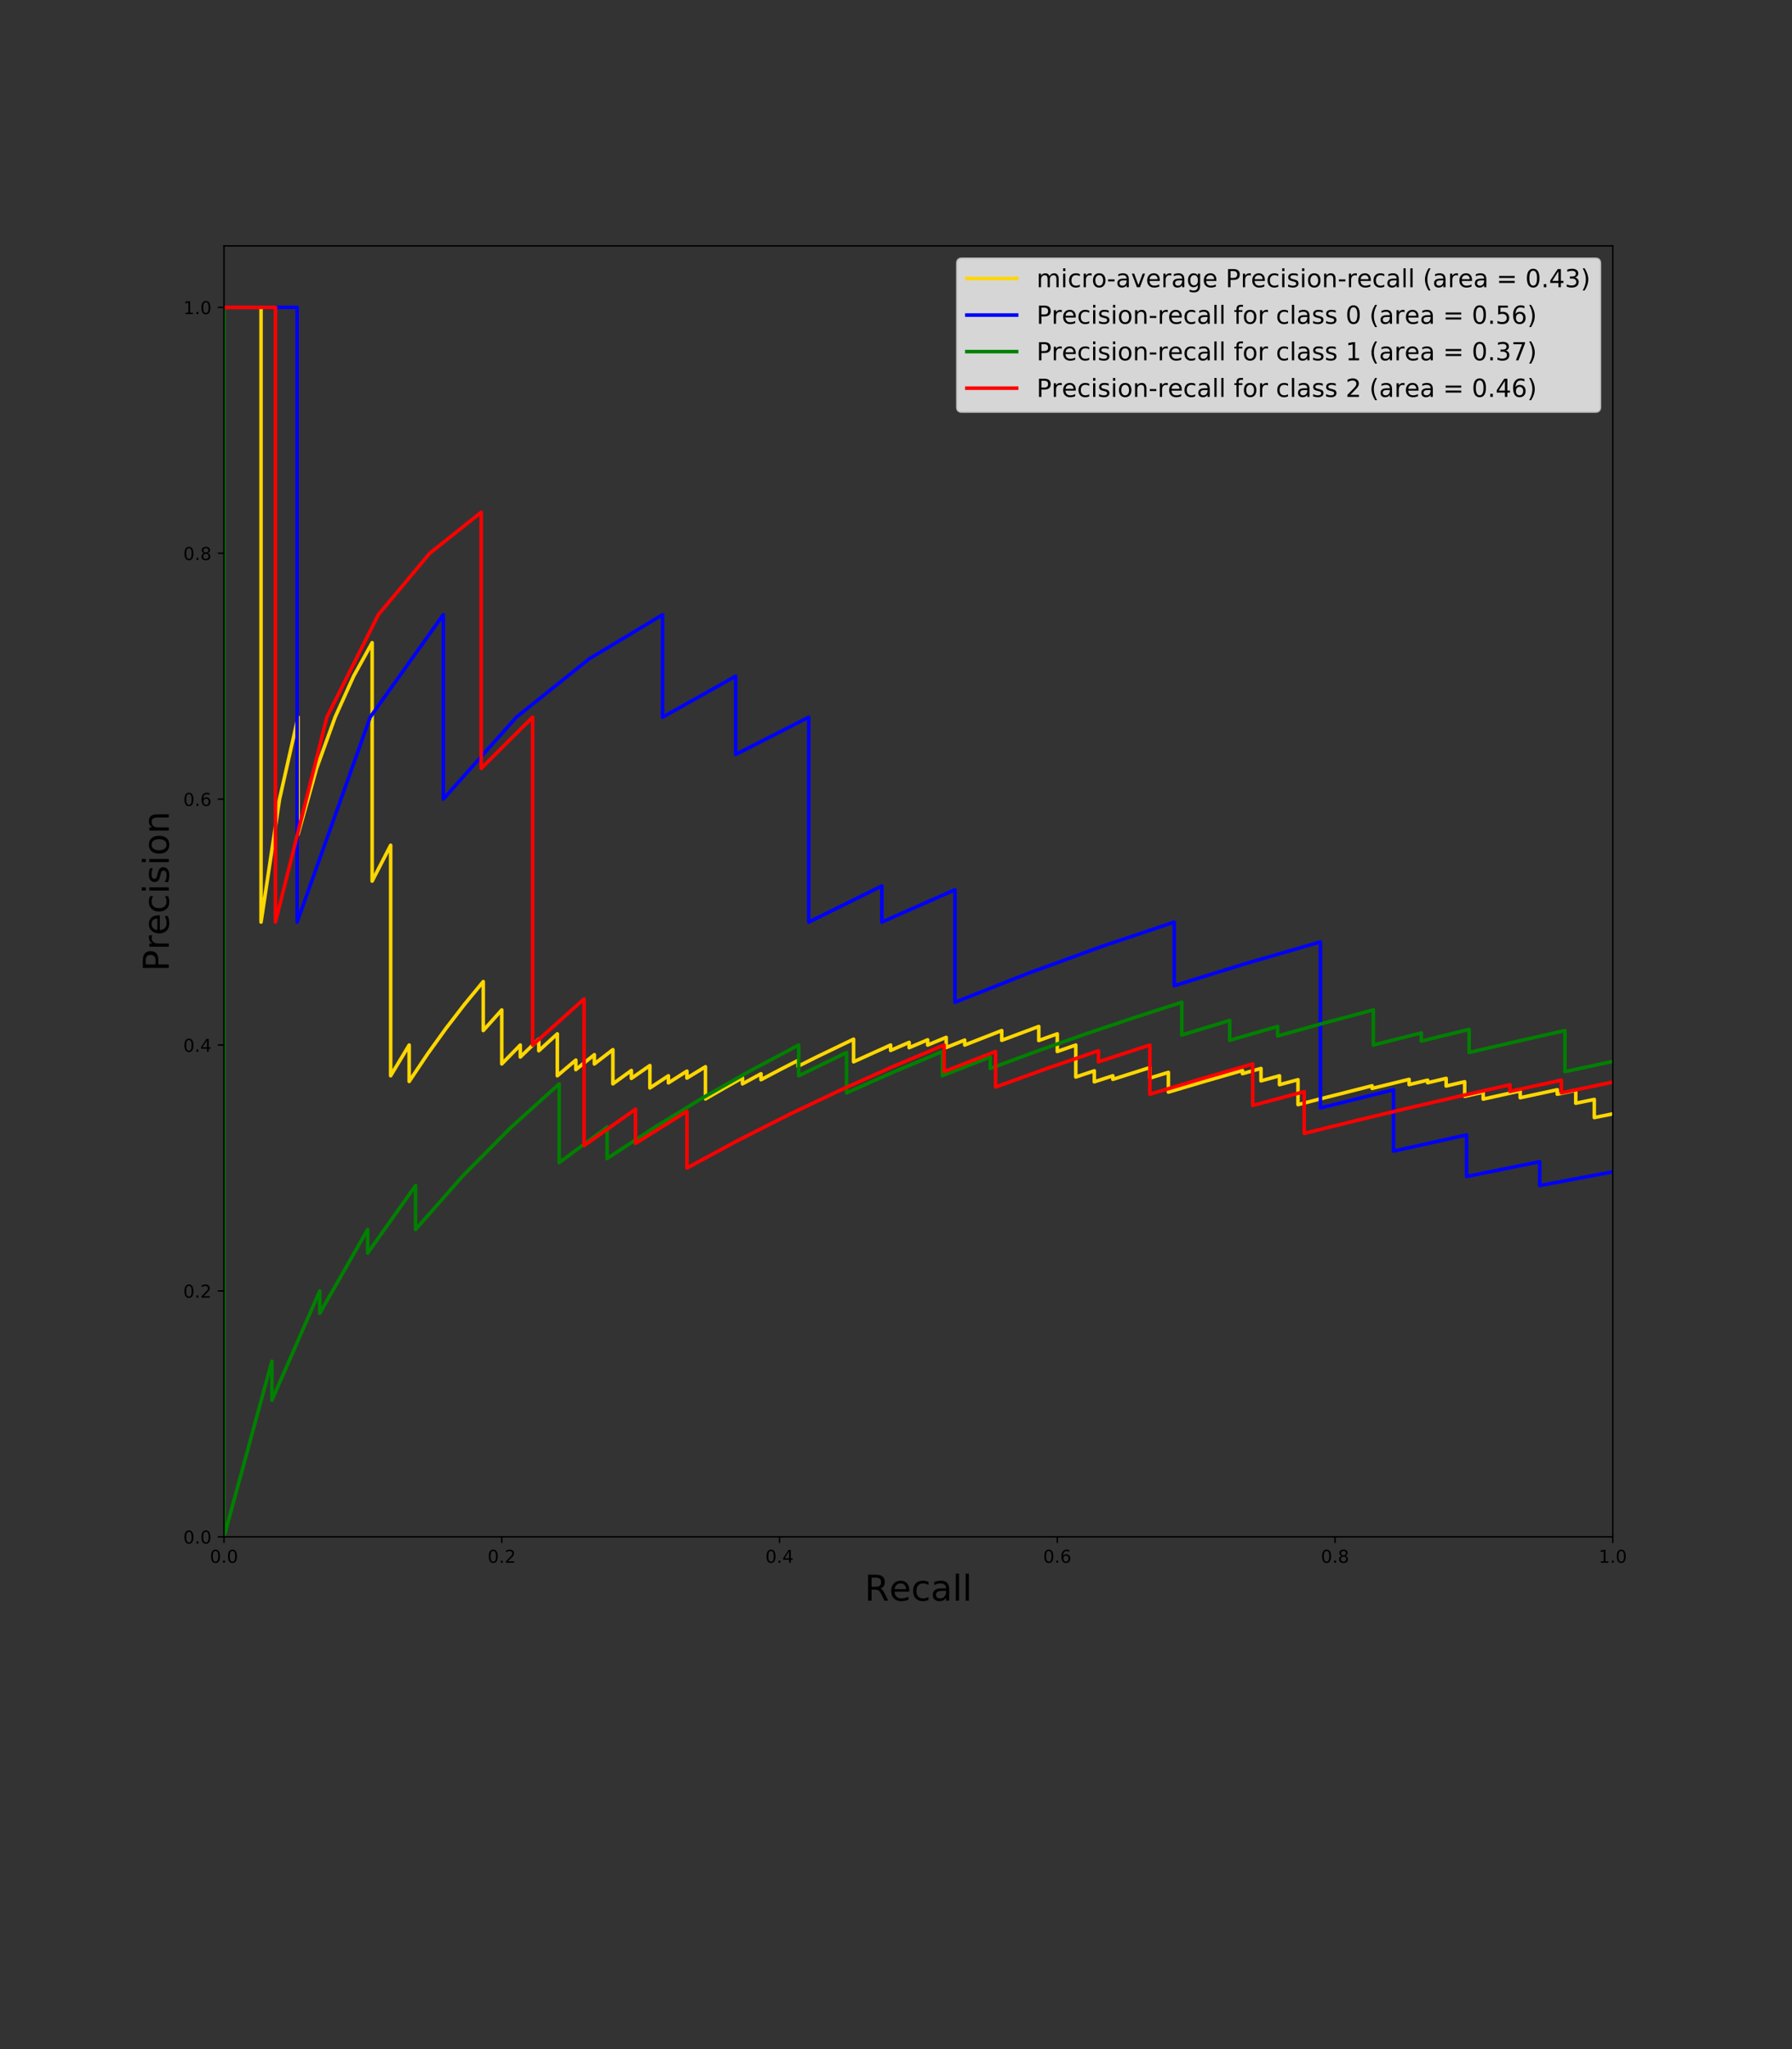 <?xml version="1.0" encoding="utf-8" standalone="no"?>
<!DOCTYPE svg PUBLIC "-//W3C//DTD SVG 1.1//EN"
  "http://www.w3.org/Graphics/SVG/1.1/DTD/svg11.dtd">
<!-- Created with matplotlib (https://matplotlib.org/) -->
<svg height="1152pt" version="1.1" viewBox="0 0 1008 1152" width="1008pt" xmlns="http://www.w3.org/2000/svg" xmlns:xlink="http://www.w3.org/1999/xlink">
 <rect x="0" y="0" width="1008" height="1152" fill="#333333" stroke="none"/>
 <defs>
  <style type="text/css">
*{stroke-linecap:butt;stroke-linejoin:round;}
  </style>
 </defs>
 <g id="figure_1">
  <g id="patch_1">
   <path d="M 0 1152 
L 1008 1152 
L 1008 0 
L 0 0 
z
" style="fill:none;"/>
  </g>
  <g id="axes_1">
   <g id="patch_2">
    <path d="M 126 864 
L 907.2 864 
L 907.2 138.24 
L 126 138.24 
z
" style="fill:none;"/>
   </g>
   <g id="matplotlib.axis_1">
    <g id="xtick_1">
     <g id="line2d_1">
      <defs>
       <path d="M 0 0 
L 0 3.5 
" id="m89ace8e713" style="stroke:#000000;stroke-width:0.8;"/>
      </defs>
      <g>
       <use style="stroke:#000000;stroke-width:0.8;" x="126" xlink:href="#m89ace8e713" y="864"/>
      </g>
     </g>
     <g id="text_1">
      <!-- 0.0 -->
      <defs>
       <path d="M 31.781 66.406 
Q 24.172 66.406 20.328 58.906 
Q 16.5 51.422 16.5 36.375 
Q 16.5 21.391 20.328 13.891 
Q 24.172 6.391 31.781 6.391 
Q 39.453 6.391 43.281 13.891 
Q 47.125 21.391 47.125 36.375 
Q 47.125 51.422 43.281 58.906 
Q 39.453 66.406 31.781 66.406 
z
M 31.781 74.219 
Q 44.047 74.219 50.516 64.516 
Q 56.984 54.828 56.984 36.375 
Q 56.984 17.969 50.516 8.266 
Q 44.047 -1.422 31.781 -1.422 
Q 19.531 -1.422 13.062 8.266 
Q 6.594 17.969 6.594 36.375 
Q 6.594 54.828 13.062 64.516 
Q 19.531 74.219 31.781 74.219 
z
" id="DejaVuSans-48"/>
       <path d="M 10.688 12.406 
L 21 12.406 
L 21 0 
L 10.688 0 
z
" id="DejaVuSans-46"/>
      </defs>
      <g transform="translate(118.048 878.598)scale(0.1 -0.1)">
       <use xlink:href="#DejaVuSans-48"/>
       <use x="63.623" xlink:href="#DejaVuSans-46"/>
       <use x="95.41" xlink:href="#DejaVuSans-48"/>
      </g>
     </g>
    </g>
    <g id="xtick_2">
     <g id="line2d_2">
      <g>
       <use style="stroke:#000000;stroke-width:0.8;" x="282.24" xlink:href="#m89ace8e713" y="864"/>
      </g>
     </g>
     <g id="text_2">
      <!-- 0.2 -->
      <defs>
       <path d="M 19.188 8.297 
L 53.609 8.297 
L 53.609 0 
L 7.328 0 
L 7.328 8.297 
Q 12.938 14.109 22.625 23.891 
Q 32.328 33.688 34.812 36.531 
Q 39.547 41.844 41.422 45.531 
Q 43.312 49.219 43.312 52.781 
Q 43.312 58.594 39.234 62.25 
Q 35.156 65.922 28.609 65.922 
Q 23.969 65.922 18.812 64.312 
Q 13.672 62.703 7.812 59.422 
L 7.812 69.391 
Q 13.766 71.781 18.938 73 
Q 24.125 74.219 28.422 74.219 
Q 39.75 74.219 46.484 68.547 
Q 53.219 62.891 53.219 53.422 
Q 53.219 48.922 51.531 44.891 
Q 49.859 40.875 45.406 35.406 
Q 44.188 33.984 37.641 27.219 
Q 31.109 20.453 19.188 8.297 
z
" id="DejaVuSans-50"/>
      </defs>
      <g transform="translate(274.288 878.598)scale(0.1 -0.1)">
       <use xlink:href="#DejaVuSans-48"/>
       <use x="63.623" xlink:href="#DejaVuSans-46"/>
       <use x="95.41" xlink:href="#DejaVuSans-50"/>
      </g>
     </g>
    </g>
    <g id="xtick_3">
     <g id="line2d_3">
      <g>
       <use style="stroke:#000000;stroke-width:0.8;" x="438.48" xlink:href="#m89ace8e713" y="864"/>
      </g>
     </g>
     <g id="text_3">
      <!-- 0.4 -->
      <defs>
       <path d="M 37.797 64.312 
L 12.891 25.391 
L 37.797 25.391 
z
M 35.203 72.906 
L 47.609 72.906 
L 47.609 25.391 
L 58.016 25.391 
L 58.016 17.188 
L 47.609 17.188 
L 47.609 0 
L 37.797 0 
L 37.797 17.188 
L 4.891 17.188 
L 4.891 26.703 
z
" id="DejaVuSans-52"/>
      </defs>
      <g transform="translate(430.528 878.598)scale(0.1 -0.1)">
       <use xlink:href="#DejaVuSans-48"/>
       <use x="63.623" xlink:href="#DejaVuSans-46"/>
       <use x="95.41" xlink:href="#DejaVuSans-52"/>
      </g>
     </g>
    </g>
    <g id="xtick_4">
     <g id="line2d_4">
      <g>
       <use style="stroke:#000000;stroke-width:0.8;" x="594.72" xlink:href="#m89ace8e713" y="864"/>
      </g>
     </g>
     <g id="text_4">
      <!-- 0.6 -->
      <defs>
       <path d="M 33.016 40.375 
Q 26.375 40.375 22.484 35.828 
Q 18.609 31.297 18.609 23.391 
Q 18.609 15.531 22.484 10.953 
Q 26.375 6.391 33.016 6.391 
Q 39.656 6.391 43.531 10.953 
Q 47.406 15.531 47.406 23.391 
Q 47.406 31.297 43.531 35.828 
Q 39.656 40.375 33.016 40.375 
z
M 52.594 71.297 
L 52.594 62.312 
Q 48.875 64.062 45.094 64.984 
Q 41.312 65.922 37.594 65.922 
Q 27.828 65.922 22.672 59.328 
Q 17.531 52.734 16.797 39.406 
Q 19.672 43.656 24.016 45.922 
Q 28.375 48.188 33.594 48.188 
Q 44.578 48.188 50.953 41.516 
Q 57.328 34.859 57.328 23.391 
Q 57.328 12.156 50.688 5.359 
Q 44.047 -1.422 33.016 -1.422 
Q 20.359 -1.422 13.672 8.266 
Q 6.984 17.969 6.984 36.375 
Q 6.984 53.656 15.188 63.938 
Q 23.391 74.219 37.203 74.219 
Q 40.922 74.219 44.703 73.484 
Q 48.484 72.75 52.594 71.297 
z
" id="DejaVuSans-54"/>
      </defs>
      <g transform="translate(586.768 878.598)scale(0.1 -0.1)">
       <use xlink:href="#DejaVuSans-48"/>
       <use x="63.623" xlink:href="#DejaVuSans-46"/>
       <use x="95.41" xlink:href="#DejaVuSans-54"/>
      </g>
     </g>
    </g>
    <g id="xtick_5">
     <g id="line2d_5">
      <g>
       <use style="stroke:#000000;stroke-width:0.8;" x="750.96" xlink:href="#m89ace8e713" y="864"/>
      </g>
     </g>
     <g id="text_5">
      <!-- 0.8 -->
      <defs>
       <path d="M 31.781 34.625 
Q 24.75 34.625 20.719 30.859 
Q 16.703 27.094 16.703 20.516 
Q 16.703 13.922 20.719 10.156 
Q 24.75 6.391 31.781 6.391 
Q 38.812 6.391 42.859 10.172 
Q 46.922 13.969 46.922 20.516 
Q 46.922 27.094 42.891 30.859 
Q 38.875 34.625 31.781 34.625 
z
M 21.922 38.812 
Q 15.578 40.375 12.031 44.719 
Q 8.5 49.078 8.5 55.328 
Q 8.5 64.062 14.719 69.141 
Q 20.953 74.219 31.781 74.219 
Q 42.672 74.219 48.875 69.141 
Q 55.078 64.062 55.078 55.328 
Q 55.078 49.078 51.531 44.719 
Q 48 40.375 41.703 38.812 
Q 48.828 37.156 52.797 32.312 
Q 56.781 27.484 56.781 20.516 
Q 56.781 9.906 50.312 4.234 
Q 43.844 -1.422 31.781 -1.422 
Q 19.734 -1.422 13.25 4.234 
Q 6.781 9.906 6.781 20.516 
Q 6.781 27.484 10.781 32.312 
Q 14.797 37.156 21.922 38.812 
z
M 18.312 54.391 
Q 18.312 48.734 21.844 45.562 
Q 25.391 42.391 31.781 42.391 
Q 38.141 42.391 41.719 45.562 
Q 45.312 48.734 45.312 54.391 
Q 45.312 60.062 41.719 63.234 
Q 38.141 66.406 31.781 66.406 
Q 25.391 66.406 21.844 63.234 
Q 18.312 60.062 18.312 54.391 
z
" id="DejaVuSans-56"/>
      </defs>
      <g transform="translate(743.008 878.598)scale(0.1 -0.1)">
       <use xlink:href="#DejaVuSans-48"/>
       <use x="63.623" xlink:href="#DejaVuSans-46"/>
       <use x="95.41" xlink:href="#DejaVuSans-56"/>
      </g>
     </g>
    </g>
    <g id="xtick_6">
     <g id="line2d_6">
      <g>
       <use style="stroke:#000000;stroke-width:0.8;" x="907.2" xlink:href="#m89ace8e713" y="864"/>
      </g>
     </g>
     <g id="text_6">
      <!-- 1.0 -->
      <defs>
       <path d="M 12.406 8.297 
L 28.516 8.297 
L 28.516 63.922 
L 10.984 60.406 
L 10.984 69.391 
L 28.422 72.906 
L 38.281 72.906 
L 38.281 8.297 
L 54.391 8.297 
L 54.391 0 
L 12.406 0 
z
" id="DejaVuSans-49"/>
      </defs>
      <g transform="translate(899.248 878.598)scale(0.1 -0.1)">
       <use xlink:href="#DejaVuSans-49"/>
       <use x="63.623" xlink:href="#DejaVuSans-46"/>
       <use x="95.41" xlink:href="#DejaVuSans-48"/>
      </g>
     </g>
    </g>
    <g id="text_7">
     <!-- Recall -->
     <defs>
      <path d="M 44.391 34.188 
Q 47.562 33.109 50.562 29.594 
Q 53.562 26.078 56.594 19.922 
L 66.609 0 
L 56 0 
L 46.688 18.703 
Q 43.062 26.031 39.672 28.422 
Q 36.281 30.812 30.422 30.812 
L 19.672 30.812 
L 19.672 0 
L 9.812 0 
L 9.812 72.906 
L 32.078 72.906 
Q 44.578 72.906 50.734 67.672 
Q 56.891 62.453 56.891 51.906 
Q 56.891 45.016 53.688 40.469 
Q 50.484 35.938 44.391 34.188 
z
M 19.672 64.797 
L 19.672 38.922 
L 32.078 38.922 
Q 39.203 38.922 42.844 42.219 
Q 46.484 45.516 46.484 51.906 
Q 46.484 58.297 42.844 61.547 
Q 39.203 64.797 32.078 64.797 
z
" id="DejaVuSans-82"/>
      <path d="M 56.203 29.594 
L 56.203 25.203 
L 14.891 25.203 
Q 15.484 15.922 20.484 11.062 
Q 25.484 6.203 34.422 6.203 
Q 39.594 6.203 44.453 7.469 
Q 49.312 8.734 54.109 11.281 
L 54.109 2.781 
Q 49.266 0.734 44.188 -0.344 
Q 39.109 -1.422 33.891 -1.422 
Q 20.797 -1.422 13.156 6.188 
Q 5.516 13.812 5.516 26.812 
Q 5.516 40.234 12.766 48.109 
Q 20.016 56 32.328 56 
Q 43.359 56 49.781 48.891 
Q 56.203 41.797 56.203 29.594 
z
M 47.219 32.234 
Q 47.125 39.594 43.094 43.984 
Q 39.062 48.391 32.422 48.391 
Q 24.906 48.391 20.391 44.141 
Q 15.875 39.891 15.188 32.172 
z
" id="DejaVuSans-101"/>
      <path d="M 48.781 52.594 
L 48.781 44.188 
Q 44.969 46.297 41.141 47.344 
Q 37.312 48.391 33.406 48.391 
Q 24.656 48.391 19.812 42.844 
Q 14.984 37.312 14.984 27.297 
Q 14.984 17.281 19.812 11.734 
Q 24.656 6.203 33.406 6.203 
Q 37.312 6.203 41.141 7.25 
Q 44.969 8.297 48.781 10.406 
L 48.781 2.094 
Q 45.016 0.344 40.984 -0.531 
Q 36.969 -1.422 32.422 -1.422 
Q 20.062 -1.422 12.781 6.344 
Q 5.516 14.109 5.516 27.297 
Q 5.516 40.672 12.859 48.328 
Q 20.219 56 33.016 56 
Q 37.156 56 41.109 55.141 
Q 45.062 54.297 48.781 52.594 
z
" id="DejaVuSans-99"/>
      <path d="M 34.281 27.484 
Q 23.391 27.484 19.188 25 
Q 14.984 22.516 14.984 16.5 
Q 14.984 11.719 18.141 8.906 
Q 21.297 6.109 26.703 6.109 
Q 34.188 6.109 38.703 11.406 
Q 43.219 16.703 43.219 25.484 
L 43.219 27.484 
z
M 52.203 31.203 
L 52.203 0 
L 43.219 0 
L 43.219 8.297 
Q 40.141 3.328 35.547 0.953 
Q 30.953 -1.422 24.312 -1.422 
Q 15.922 -1.422 10.953 3.297 
Q 6 8.016 6 15.922 
Q 6 25.141 12.172 29.828 
Q 18.359 34.516 30.609 34.516 
L 43.219 34.516 
L 43.219 35.406 
Q 43.219 41.609 39.141 45 
Q 35.062 48.391 27.688 48.391 
Q 23 48.391 18.547 47.266 
Q 14.109 46.141 10.016 43.891 
L 10.016 52.203 
Q 14.938 54.109 19.578 55.047 
Q 24.219 56 28.609 56 
Q 40.484 56 46.344 49.844 
Q 52.203 43.703 52.203 31.203 
z
" id="DejaVuSans-97"/>
      <path d="M 9.422 75.984 
L 18.406 75.984 
L 18.406 0 
L 9.422 0 
z
" id="DejaVuSans-108"/>
     </defs>
     <g transform="translate(486.322 899.875)scale(0.2 -0.2)">
      <use xlink:href="#DejaVuSans-82"/>
      <use x="69.42" xlink:href="#DejaVuSans-101"/>
      <use x="130.943" xlink:href="#DejaVuSans-99"/>
      <use x="185.924" xlink:href="#DejaVuSans-97"/>
      <use x="247.203" xlink:href="#DejaVuSans-108"/>
      <use x="274.986" xlink:href="#DejaVuSans-108"/>
     </g>
    </g>
   </g>
   <g id="matplotlib.axis_2">
    <g id="ytick_1">
     <g id="line2d_7">
      <defs>
       <path d="M 0 0 
L -3.5 0 
" id="m8218c16c66" style="stroke:#000000;stroke-width:0.8;"/>
      </defs>
      <g>
       <use style="stroke:#000000;stroke-width:0.8;" x="126" xlink:href="#m8218c16c66" y="864"/>
      </g>
     </g>
     <g id="text_8">
      <!-- 0.0 -->
      <g transform="translate(103.097 867.799)scale(0.1 -0.1)">
       <use xlink:href="#DejaVuSans-48"/>
       <use x="63.623" xlink:href="#DejaVuSans-46"/>
       <use x="95.41" xlink:href="#DejaVuSans-48"/>
      </g>
     </g>
    </g>
    <g id="ytick_2">
     <g id="line2d_8">
      <g>
       <use style="stroke:#000000;stroke-width:0.8;" x="126" xlink:href="#m8218c16c66" y="725.76"/>
      </g>
     </g>
     <g id="text_9">
      <!-- 0.2 -->
      <g transform="translate(103.097 729.559)scale(0.1 -0.1)">
       <use xlink:href="#DejaVuSans-48"/>
       <use x="63.623" xlink:href="#DejaVuSans-46"/>
       <use x="95.41" xlink:href="#DejaVuSans-50"/>
      </g>
     </g>
    </g>
    <g id="ytick_3">
     <g id="line2d_9">
      <g>
       <use style="stroke:#000000;stroke-width:0.8;" x="126" xlink:href="#m8218c16c66" y="587.52"/>
      </g>
     </g>
     <g id="text_10">
      <!-- 0.4 -->
      <g transform="translate(103.097 591.319)scale(0.1 -0.1)">
       <use xlink:href="#DejaVuSans-48"/>
       <use x="63.623" xlink:href="#DejaVuSans-46"/>
       <use x="95.41" xlink:href="#DejaVuSans-52"/>
      </g>
     </g>
    </g>
    <g id="ytick_4">
     <g id="line2d_10">
      <g>
       <use style="stroke:#000000;stroke-width:0.8;" x="126" xlink:href="#m8218c16c66" y="449.28"/>
      </g>
     </g>
     <g id="text_11">
      <!-- 0.6 -->
      <g transform="translate(103.097 453.079)scale(0.1 -0.1)">
       <use xlink:href="#DejaVuSans-48"/>
       <use x="63.623" xlink:href="#DejaVuSans-46"/>
       <use x="95.41" xlink:href="#DejaVuSans-54"/>
      </g>
     </g>
    </g>
    <g id="ytick_5">
     <g id="line2d_11">
      <g>
       <use style="stroke:#000000;stroke-width:0.8;" x="126" xlink:href="#m8218c16c66" y="311.04"/>
      </g>
     </g>
     <g id="text_12">
      <!-- 0.8 -->
      <g transform="translate(103.097 314.839)scale(0.1 -0.1)">
       <use xlink:href="#DejaVuSans-48"/>
       <use x="63.623" xlink:href="#DejaVuSans-46"/>
       <use x="95.41" xlink:href="#DejaVuSans-56"/>
      </g>
     </g>
    </g>
    <g id="ytick_6">
     <g id="line2d_12">
      <g>
       <use style="stroke:#000000;stroke-width:0.8;" x="126" xlink:href="#m8218c16c66" y="172.8"/>
      </g>
     </g>
     <g id="text_13">
      <!-- 1.0 -->
      <g transform="translate(103.097 176.599)scale(0.1 -0.1)">
       <use xlink:href="#DejaVuSans-49"/>
       <use x="63.623" xlink:href="#DejaVuSans-46"/>
       <use x="95.41" xlink:href="#DejaVuSans-48"/>
      </g>
     </g>
    </g>
    <g id="text_14">
     <!-- Precision -->
     <defs>
      <path d="M 19.672 64.797 
L 19.672 37.406 
L 32.078 37.406 
Q 38.969 37.406 42.719 40.969 
Q 46.484 44.531 46.484 51.125 
Q 46.484 57.672 42.719 61.234 
Q 38.969 64.797 32.078 64.797 
z
M 9.812 72.906 
L 32.078 72.906 
Q 44.344 72.906 50.609 67.359 
Q 56.891 61.812 56.891 51.125 
Q 56.891 40.328 50.609 34.812 
Q 44.344 29.297 32.078 29.297 
L 19.672 29.297 
L 19.672 0 
L 9.812 0 
z
" id="DejaVuSans-80"/>
      <path d="M 41.109 46.297 
Q 39.594 47.172 37.812 47.578 
Q 36.031 48 33.891 48 
Q 26.266 48 22.188 43.047 
Q 18.109 38.094 18.109 28.812 
L 18.109 0 
L 9.078 0 
L 9.078 54.688 
L 18.109 54.688 
L 18.109 46.188 
Q 20.953 51.172 25.484 53.578 
Q 30.031 56 36.531 56 
Q 37.453 56 38.578 55.875 
Q 39.703 55.766 41.062 55.516 
z
" id="DejaVuSans-114"/>
      <path d="M 9.422 54.688 
L 18.406 54.688 
L 18.406 0 
L 9.422 0 
z
M 9.422 75.984 
L 18.406 75.984 
L 18.406 64.594 
L 9.422 64.594 
z
" id="DejaVuSans-105"/>
      <path d="M 44.281 53.078 
L 44.281 44.578 
Q 40.484 46.531 36.375 47.5 
Q 32.281 48.484 27.875 48.484 
Q 21.188 48.484 17.844 46.438 
Q 14.5 44.391 14.5 40.281 
Q 14.5 37.156 16.891 35.375 
Q 19.281 33.594 26.516 31.984 
L 29.594 31.297 
Q 39.156 29.25 43.188 25.516 
Q 47.219 21.781 47.219 15.094 
Q 47.219 7.469 41.188 3.016 
Q 35.156 -1.422 24.609 -1.422 
Q 20.219 -1.422 15.453 -0.562 
Q 10.688 0.297 5.422 2 
L 5.422 11.281 
Q 10.406 8.688 15.234 7.391 
Q 20.062 6.109 24.812 6.109 
Q 31.156 6.109 34.562 8.281 
Q 37.984 10.453 37.984 14.406 
Q 37.984 18.062 35.516 20.016 
Q 33.062 21.969 24.703 23.781 
L 21.578 24.516 
Q 13.234 26.266 9.516 29.906 
Q 5.812 33.547 5.812 39.891 
Q 5.812 47.609 11.281 51.797 
Q 16.75 56 26.812 56 
Q 31.781 56 36.172 55.266 
Q 40.578 54.547 44.281 53.078 
z
" id="DejaVuSans-115"/>
      <path d="M 30.609 48.391 
Q 23.391 48.391 19.188 42.75 
Q 14.984 37.109 14.984 27.297 
Q 14.984 17.484 19.156 11.844 
Q 23.344 6.203 30.609 6.203 
Q 37.797 6.203 41.984 11.859 
Q 46.188 17.531 46.188 27.297 
Q 46.188 37.016 41.984 42.703 
Q 37.797 48.391 30.609 48.391 
z
M 30.609 56 
Q 42.328 56 49.016 48.375 
Q 55.719 40.766 55.719 27.297 
Q 55.719 13.875 49.016 6.219 
Q 42.328 -1.422 30.609 -1.422 
Q 18.844 -1.422 12.172 6.219 
Q 5.516 13.875 5.516 27.297 
Q 5.516 40.766 12.172 48.375 
Q 18.844 56 30.609 56 
z
" id="DejaVuSans-111"/>
      <path d="M 54.891 33.016 
L 54.891 0 
L 45.906 0 
L 45.906 32.719 
Q 45.906 40.484 42.875 44.328 
Q 39.844 48.188 33.797 48.188 
Q 26.516 48.188 22.312 43.547 
Q 18.109 38.922 18.109 30.906 
L 18.109 0 
L 9.078 0 
L 9.078 54.688 
L 18.109 54.688 
L 18.109 46.188 
Q 21.344 51.125 25.703 53.562 
Q 30.078 56 35.797 56 
Q 45.219 56 50.047 50.172 
Q 54.891 44.344 54.891 33.016 
z
" id="DejaVuSans-110"/>
     </defs>
     <g transform="translate(94.938 546.129)rotate(-90)scale(0.2 -0.2)">
      <use xlink:href="#DejaVuSans-80"/>
      <use x="60.287" xlink:href="#DejaVuSans-114"/>
      <use x="101.369" xlink:href="#DejaVuSans-101"/>
      <use x="162.893" xlink:href="#DejaVuSans-99"/>
      <use x="217.873" xlink:href="#DejaVuSans-105"/>
      <use x="245.656" xlink:href="#DejaVuSans-115"/>
      <use x="297.756" xlink:href="#DejaVuSans-105"/>
      <use x="325.539" xlink:href="#DejaVuSans-111"/>
      <use x="386.721" xlink:href="#DejaVuSans-110"/>
     </g>
    </g>
   </g>
   <g id="line2d_13">
    <path clip-path="url(#p3b5307a6d9)" d="M 907.2 626.202 
L 896.784 628.291 
L 896.784 618.092 
L 886.368 620.243 
L 886.368 612.967 
L 875.952 615.168 
L 875.952 612.655 
L 855.12 617.143 
L 855.12 613.306 
L 834.288 617.918 
L 834.288 613.991 
L 823.872 616.351 
L 823.872 608.141 
L 813.456 610.56 
L 813.456 606.264 
L 803.04 608.727 
L 803.04 607.269 
L 792.624 609.766 
L 792.624 606.809 
L 771.792 611.915 
L 771.792 610.424 
L 740.544 618.333 
L 730.128 621.033 
L 730.128 607.015 
L 719.712 609.817 
L 719.712 604.8 
L 709.296 607.661 
L 709.296 600.686 
L 698.88 603.616 
L 698.88 601.821 
L 678.048 607.821 
L 657.216 613.991 
L 657.216 602.88 
L 646.8 606.09 
L 646.8 600.183 
L 625.968 606.809 
L 625.968 604.8 
L 615.552 608.202 
L 615.552 602.013 
L 605.136 605.502 
L 605.136 587.52 
L 594.72 591.158 
L 594.72 581.236 
L 584.304 584.983 
L 584.304 577.087 
L 563.472 584.862 
L 563.472 579.388 
L 542.64 587.52 
L 542.64 584.727 
L 532.224 588.931 
L 532.224 583.2 
L 521.808 587.52 
L 521.808 584.579 
L 511.392 589.006 
L 511.392 586.017 
L 500.976 590.558 
L 500.976 587.52 
L 480.144 596.945 
L 480.144 584.229 
L 459.312 594.263 
L 448.896 599.467 
L 448.896 596.16 
L 438.48 601.519 
L 428.064 607.015 
L 428.064 603.678 
L 417.648 609.347 
L 417.648 605.952 
L 407.232 611.805 
L 396.816 617.819 
L 396.816 599.718 
L 386.4 606.09 
L 386.4 602.182 
L 375.984 608.788 
L 375.984 604.8 
L 365.568 611.657 
L 365.568 599.04 
L 355.152 606.264 
L 355.152 601.821 
L 344.736 609.347 
L 344.736 590.128 
L 334.32 598.154 
L 334.32 592.941 
L 323.904 601.344 
L 323.904 595.984 
L 313.488 604.8 
L 313.488 581.236 
L 303.072 590.735 
L 303.072 584.229 
L 292.656 594.263 
L 292.656 587.52 
L 282.24 598.154 
L 282.24 567.771 
L 271.824 579.388 
L 271.824 551.845 
L 261.408 564.48 
L 250.992 577.986 
L 240.576 592.457 
L 230.16 608 
L 230.16 587.52 
L 219.744 604.8 
L 219.744 475.2 
L 209.328 495.36 
L 209.328 361.309 
L 198.912 380.16 
L 188.496 403.2 
L 178.08 432 
L 167.664 469.029 
L 167.664 403.2 
L 157.248 449.28 
L 146.832 518.4 
L 146.832 172.8 
L 126 172.8 
L 126 172.8 
" style="fill:none;stroke:#ffd700;stroke-linecap:square;stroke-width:2;"/>
   </g>
   <g id="line2d_14">
    <path clip-path="url(#p3b5307a6d9)" d="M 907.2 658.8 
L 866.084 666.514 
L 866.084 663.329 
L 866.084 660.039 
L 866.084 656.64 
L 866.084 653.125 
L 824.968 661.407 
L 824.968 657.853 
L 824.968 654.171 
L 824.968 650.356 
L 824.968 646.4 
L 824.968 642.294 
L 824.968 638.031 
L 783.853 647.153 
L 783.853 642.816 
L 783.853 638.302 
L 783.853 633.6 
L 783.853 628.698 
L 783.853 623.583 
L 783.853 618.24 
L 783.853 612.655 
L 742.737 622.884 
L 742.737 617.143 
L 742.737 611.122 
L 742.737 604.8 
L 742.737 598.154 
L 742.737 591.158 
L 742.737 583.784 
L 742.737 576 
L 742.737 567.771 
L 742.737 559.059 
L 742.737 549.818 
L 742.737 540 
L 742.737 529.548 
L 701.621 541.44 
L 660.505 554.152 
L 660.505 543.086 
L 660.505 531.2 
L 660.505 518.4 
L 619.389 532.224 
L 578.274 547.2 
L 537.158 563.478 
L 537.158 549.818 
L 537.158 534.857 
L 537.158 518.4 
L 537.158 500.211 
L 496.042 518.4 
L 496.042 498.071 
L 454.926 518.4 
L 454.926 495.36 
L 454.926 469.029 
L 454.926 438.646 
L 454.926 403.2 
L 413.811 424.145 
L 413.811 380.16 
L 372.695 403.2 
L 372.695 345.6 
L 331.579 370.286 
L 290.463 403.2 
L 249.347 449.28 
L 249.347 345.6 
L 208.232 403.2 
L 167.116 518.4 
L 167.116 172.8 
L 126 172.8 
" style="fill:none;stroke:#0000ff;stroke-linecap:square;stroke-width:2;"/>
   </g>
   <g id="line2d_15">
    <path clip-path="url(#p3b5307a6d9)" d="M 907.2 596.736 
L 880.262 602.465 
L 880.262 598.882 
L 880.262 595.2 
L 880.262 591.414 
L 880.262 587.52 
L 880.262 583.513 
L 880.262 579.388 
L 853.324 585.457 
L 826.386 591.709 
L 826.386 587.52 
L 826.386 583.2 
L 826.386 578.743 
L 799.448 585.29 
L 799.448 580.721 
L 772.51 587.52 
L 772.51 582.834 
L 772.51 577.986 
L 772.51 572.968 
L 772.51 567.771 
L 745.572 574.953 
L 718.634 582.4 
L 718.634 577.087 
L 691.697 584.862 
L 691.697 579.388 
L 691.697 573.696 
L 664.759 581.878 
L 664.759 576 
L 664.759 569.872 
L 664.759 563.478 
L 637.821 572.16 
L 610.883 581.236 
L 583.945 590.735 
L 557.007 600.686 
L 557.007 594.263 
L 530.069 604.8 
L 530.069 598.154 
L 530.069 591.158 
L 503.131 602.465 
L 476.193 614.4 
L 476.193 607.269 
L 476.193 599.718 
L 476.193 591.709 
L 449.255 604.8 
L 449.255 596.439 
L 449.255 587.52 
L 422.317 601.821 
L 395.379 617.143 
L 368.441 633.6 
L 341.503 651.323 
L 341.503 642.816 
L 341.503 633.6 
L 314.566 653.635 
L 314.566 644.073 
L 314.566 633.6 
L 314.566 622.08 
L 314.566 609.347 
L 287.628 633.6 
L 260.69 660.706 
L 233.752 691.2 
L 233.752 679.68 
L 233.752 666.514 
L 206.814 704.492 
L 206.814 691.2 
L 179.876 738.327 
L 179.876 725.76 
L 152.938 787.2 
L 152.938 777.6 
L 152.938 765.257 
L 126 864 
L 126 864 
L 126 864 
L 126 864 
L 126 864 
L 126 864 
L 126 172.8 
" style="fill:none;stroke:#008000;stroke-linecap:square;stroke-width:2;"/>
   </g>
   <g id="line2d_16">
    <path clip-path="url(#p3b5307a6d9)" d="M 907.2 608.351 
L 878.267 614.4 
L 878.267 610.885 
L 878.267 607.269 
L 849.333 613.565 
L 849.333 609.882 
L 820.4 616.406 
L 791.467 623.127 
L 762.533 630.055 
L 733.6 637.2 
L 733.6 633.6 
L 733.6 629.884 
L 733.6 626.046 
L 733.6 622.08 
L 733.6 617.98 
L 733.6 613.738 
L 704.667 621.474 
L 704.667 617.143 
L 704.667 612.655 
L 704.667 608 
L 704.667 603.17 
L 704.667 598.154 
L 675.733 606.494 
L 646.8 615.168 
L 646.8 610.09 
L 646.8 604.8 
L 646.8 599.285 
L 646.8 593.53 
L 646.8 587.52 
L 617.867 596.945 
L 617.867 590.735 
L 588.933 600.686 
L 560 611.122 
L 560 604.8 
L 560 598.154 
L 560 591.158 
L 531.067 602.465 
L 531.067 595.2 
L 531.067 587.52 
L 502.133 599.718 
L 473.2 612.655 
L 444.267 626.4 
L 415.333 641.032 
L 386.4 656.64 
L 386.4 649.49 
L 386.4 641.829 
L 386.4 633.6 
L 386.4 624.738 
L 357.467 642.816 
L 357.467 633.6 
L 357.467 623.583 
L 328.533 644.073 
L 328.533 633.6 
L 328.533 622.08 
L 328.533 609.347 
L 328.533 595.2 
L 328.533 579.388 
L 328.533 561.6 
L 299.6 587.52 
L 299.6 567.771 
L 299.6 544.985 
L 299.6 518.4 
L 299.6 486.982 
L 299.6 449.28 
L 299.6 403.2 
L 270.667 432 
L 270.667 370.286 
L 270.667 288 
L 241.733 311.04 
L 212.8 345.6 
L 183.867 403.2 
L 154.933 518.4 
L 154.933 172.8 
L 126 172.8 
" style="fill:none;stroke:#ff0000;stroke-linecap:square;stroke-width:2;"/>
   </g>
   <g id="patch_3">
    <path d="M 126 864 
L 126 138.24 
" style="fill:none;stroke:#000000;stroke-linecap:square;stroke-linejoin:miter;stroke-width:0.8;"/>
   </g>
   <g id="patch_4">
    <path d="M 907.2 864 
L 907.2 138.24 
" style="fill:none;stroke:#000000;stroke-linecap:square;stroke-linejoin:miter;stroke-width:0.8;"/>
   </g>
   <g id="patch_5">
    <path d="M 126 864 
L 907.2 864 
" style="fill:none;stroke:#000000;stroke-linecap:square;stroke-linejoin:miter;stroke-width:0.8;"/>
   </g>
   <g id="patch_6">
    <path d="M 126 138.24 
L 907.2 138.24 
" style="fill:none;stroke:#000000;stroke-linecap:square;stroke-linejoin:miter;stroke-width:0.8;"/>
   </g>
   <g id="legend_1">
    <g id="patch_7">
     <path d="M 541.054 231.637 
L 897.4 231.637 
Q 900.2 231.637 900.2 228.838 
L 900.2 148.04 
Q 900.2 145.24 897.4 145.24 
L 541.054 145.24 
Q 538.254 145.24 538.254 148.04 
L 538.254 228.838 
Q 538.254 231.637 541.054 231.637 
z
" style="fill:#ffffff;opacity:0.8;stroke:#cccccc;stroke-linejoin:miter;"/>
    </g>
    <g id="line2d_17">
     <path d="M 543.854 156.578 
L 571.854 156.578 
" style="fill:none;stroke:#ffd700;stroke-linecap:square;stroke-width:2;"/>
    </g>
    <g id="line2d_18"/>
    <g id="text_15">
     <!-- micro-average Precision-recall (area = 0.43) -->
     <defs>
      <path d="M 52 44.188 
Q 55.375 50.25 60.062 53.125 
Q 64.75 56 71.094 56 
Q 79.641 56 84.281 50.016 
Q 88.922 44.047 88.922 33.016 
L 88.922 0 
L 79.891 0 
L 79.891 32.719 
Q 79.891 40.578 77.094 44.375 
Q 74.312 48.188 68.609 48.188 
Q 61.625 48.188 57.562 43.547 
Q 53.516 38.922 53.516 30.906 
L 53.516 0 
L 44.484 0 
L 44.484 32.719 
Q 44.484 40.625 41.703 44.406 
Q 38.922 48.188 33.109 48.188 
Q 26.219 48.188 22.156 43.531 
Q 18.109 38.875 18.109 30.906 
L 18.109 0 
L 9.078 0 
L 9.078 54.688 
L 18.109 54.688 
L 18.109 46.188 
Q 21.188 51.219 25.484 53.609 
Q 29.781 56 35.688 56 
Q 41.656 56 45.828 52.969 
Q 50 49.953 52 44.188 
z
" id="DejaVuSans-109"/>
      <path d="M 4.891 31.391 
L 31.203 31.391 
L 31.203 23.391 
L 4.891 23.391 
z
" id="DejaVuSans-45"/>
      <path d="M 2.984 54.688 
L 12.5 54.688 
L 29.594 8.797 
L 46.688 54.688 
L 56.203 54.688 
L 35.688 0 
L 23.484 0 
z
" id="DejaVuSans-118"/>
      <path d="M 45.406 27.984 
Q 45.406 37.75 41.375 43.109 
Q 37.359 48.484 30.078 48.484 
Q 22.859 48.484 18.828 43.109 
Q 14.797 37.75 14.797 27.984 
Q 14.797 18.266 18.828 12.891 
Q 22.859 7.516 30.078 7.516 
Q 37.359 7.516 41.375 12.891 
Q 45.406 18.266 45.406 27.984 
z
M 54.391 6.781 
Q 54.391 -7.172 48.188 -13.984 
Q 42 -20.797 29.203 -20.797 
Q 24.469 -20.797 20.266 -20.094 
Q 16.062 -19.391 12.109 -17.922 
L 12.109 -9.188 
Q 16.062 -11.328 19.922 -12.344 
Q 23.781 -13.375 27.781 -13.375 
Q 36.625 -13.375 41.016 -8.766 
Q 45.406 -4.156 45.406 5.172 
L 45.406 9.625 
Q 42.625 4.781 38.281 2.391 
Q 33.938 0 27.875 0 
Q 17.828 0 11.672 7.656 
Q 5.516 15.328 5.516 27.984 
Q 5.516 40.672 11.672 48.328 
Q 17.828 56 27.875 56 
Q 33.938 56 38.281 53.609 
Q 42.625 51.219 45.406 46.391 
L 45.406 54.688 
L 54.391 54.688 
z
" id="DejaVuSans-103"/>
      <path id="DejaVuSans-32"/>
      <path d="M 31 75.875 
Q 24.469 64.656 21.281 53.656 
Q 18.109 42.672 18.109 31.391 
Q 18.109 20.125 21.312 9.062 
Q 24.516 -2 31 -13.188 
L 23.188 -13.188 
Q 15.875 -1.703 12.234 9.375 
Q 8.594 20.453 8.594 31.391 
Q 8.594 42.281 12.203 53.312 
Q 15.828 64.359 23.188 75.875 
z
" id="DejaVuSans-40"/>
      <path d="M 10.594 45.406 
L 73.188 45.406 
L 73.188 37.203 
L 10.594 37.203 
z
M 10.594 25.484 
L 73.188 25.484 
L 73.188 17.188 
L 10.594 17.188 
z
" id="DejaVuSans-61"/>
      <path d="M 40.578 39.312 
Q 47.656 37.797 51.625 33 
Q 55.609 28.219 55.609 21.188 
Q 55.609 10.406 48.188 4.484 
Q 40.766 -1.422 27.094 -1.422 
Q 22.516 -1.422 17.656 -0.516 
Q 12.797 0.391 7.625 2.203 
L 7.625 11.719 
Q 11.719 9.328 16.594 8.109 
Q 21.484 6.891 26.812 6.891 
Q 36.078 6.891 40.938 10.547 
Q 45.797 14.203 45.797 21.188 
Q 45.797 27.641 41.281 31.266 
Q 36.766 34.906 28.719 34.906 
L 20.219 34.906 
L 20.219 43.016 
L 29.109 43.016 
Q 36.375 43.016 40.234 45.922 
Q 44.094 48.828 44.094 54.297 
Q 44.094 59.906 40.109 62.906 
Q 36.141 65.922 28.719 65.922 
Q 24.656 65.922 20.016 65.031 
Q 15.375 64.156 9.812 62.312 
L 9.812 71.094 
Q 15.438 72.656 20.344 73.438 
Q 25.25 74.219 29.594 74.219 
Q 40.828 74.219 47.359 69.109 
Q 53.906 64.016 53.906 55.328 
Q 53.906 49.266 50.438 45.094 
Q 46.969 40.922 40.578 39.312 
z
" id="DejaVuSans-51"/>
      <path d="M 8.016 75.875 
L 15.828 75.875 
Q 23.141 64.359 26.781 53.312 
Q 30.422 42.281 30.422 31.391 
Q 30.422 20.453 26.781 9.375 
Q 23.141 -1.703 15.828 -13.188 
L 8.016 -13.188 
Q 14.5 -2 17.703 9.062 
Q 20.906 20.125 20.906 31.391 
Q 20.906 42.672 17.703 53.656 
Q 14.5 64.656 8.016 75.875 
z
" id="DejaVuSans-41"/>
     </defs>
     <g transform="translate(583.054 161.478)scale(0.14 -0.14)">
      <use xlink:href="#DejaVuSans-109"/>
      <use x="97.412" xlink:href="#DejaVuSans-105"/>
      <use x="125.195" xlink:href="#DejaVuSans-99"/>
      <use x="180.176" xlink:href="#DejaVuSans-114"/>
      <use x="221.258" xlink:href="#DejaVuSans-111"/>
      <use x="282.455" xlink:href="#DejaVuSans-45"/>
      <use x="318.539" xlink:href="#DejaVuSans-97"/>
      <use x="379.818" xlink:href="#DejaVuSans-118"/>
      <use x="438.998" xlink:href="#DejaVuSans-101"/>
      <use x="500.521" xlink:href="#DejaVuSans-114"/>
      <use x="541.635" xlink:href="#DejaVuSans-97"/>
      <use x="602.914" xlink:href="#DejaVuSans-103"/>
      <use x="666.391" xlink:href="#DejaVuSans-101"/>
      <use x="727.914" xlink:href="#DejaVuSans-32"/>
      <use x="759.701" xlink:href="#DejaVuSans-80"/>
      <use x="819.988" xlink:href="#DejaVuSans-114"/>
      <use x="861.07" xlink:href="#DejaVuSans-101"/>
      <use x="922.594" xlink:href="#DejaVuSans-99"/>
      <use x="977.574" xlink:href="#DejaVuSans-105"/>
      <use x="1005.357" xlink:href="#DejaVuSans-115"/>
      <use x="1057.457" xlink:href="#DejaVuSans-105"/>
      <use x="1085.24" xlink:href="#DejaVuSans-111"/>
      <use x="1146.422" xlink:href="#DejaVuSans-110"/>
      <use x="1209.801" xlink:href="#DejaVuSans-45"/>
      <use x="1245.885" xlink:href="#DejaVuSans-114"/>
      <use x="1286.967" xlink:href="#DejaVuSans-101"/>
      <use x="1348.49" xlink:href="#DejaVuSans-99"/>
      <use x="1403.471" xlink:href="#DejaVuSans-97"/>
      <use x="1464.75" xlink:href="#DejaVuSans-108"/>
      <use x="1492.533" xlink:href="#DejaVuSans-108"/>
      <use x="1520.316" xlink:href="#DejaVuSans-32"/>
      <use x="1552.104" xlink:href="#DejaVuSans-40"/>
      <use x="1591.117" xlink:href="#DejaVuSans-97"/>
      <use x="1652.396" xlink:href="#DejaVuSans-114"/>
      <use x="1693.479" xlink:href="#DejaVuSans-101"/>
      <use x="1755.002" xlink:href="#DejaVuSans-97"/>
      <use x="1816.281" xlink:href="#DejaVuSans-32"/>
      <use x="1848.068" xlink:href="#DejaVuSans-61"/>
      <use x="1931.857" xlink:href="#DejaVuSans-32"/>
      <use x="1963.645" xlink:href="#DejaVuSans-48"/>
      <use x="2027.268" xlink:href="#DejaVuSans-46"/>
      <use x="2059.055" xlink:href="#DejaVuSans-52"/>
      <use x="2122.678" xlink:href="#DejaVuSans-51"/>
      <use x="2186.301" xlink:href="#DejaVuSans-41"/>
     </g>
    </g>
    <g id="line2d_19">
     <path d="M 543.854 177.127 
L 571.854 177.127 
" style="fill:none;stroke:#0000ff;stroke-linecap:square;stroke-width:2;"/>
    </g>
    <g id="line2d_20"/>
    <g id="text_16">
     <!-- Precision-recall for class 0 (area = 0.56) -->
     <defs>
      <path d="M 37.109 75.984 
L 37.109 68.5 
L 28.516 68.5 
Q 23.688 68.5 21.797 66.547 
Q 19.922 64.594 19.922 59.516 
L 19.922 54.688 
L 34.719 54.688 
L 34.719 47.703 
L 19.922 47.703 
L 19.922 0 
L 10.891 0 
L 10.891 47.703 
L 2.297 47.703 
L 2.297 54.688 
L 10.891 54.688 
L 10.891 58.5 
Q 10.891 67.625 15.141 71.797 
Q 19.391 75.984 28.609 75.984 
z
" id="DejaVuSans-102"/>
      <path d="M 10.797 72.906 
L 49.516 72.906 
L 49.516 64.594 
L 19.828 64.594 
L 19.828 46.734 
Q 21.969 47.469 24.109 47.828 
Q 26.266 48.188 28.422 48.188 
Q 40.625 48.188 47.75 41.5 
Q 54.891 34.812 54.891 23.391 
Q 54.891 11.625 47.562 5.094 
Q 40.234 -1.422 26.906 -1.422 
Q 22.312 -1.422 17.547 -0.641 
Q 12.797 0.141 7.719 1.703 
L 7.719 11.625 
Q 12.109 9.234 16.797 8.062 
Q 21.484 6.891 26.703 6.891 
Q 35.156 6.891 40.078 11.328 
Q 45.016 15.766 45.016 23.391 
Q 45.016 31 40.078 35.438 
Q 35.156 39.891 26.703 39.891 
Q 22.75 39.891 18.812 39.016 
Q 14.891 38.141 10.797 36.281 
z
" id="DejaVuSans-53"/>
     </defs>
     <g transform="translate(583.054 182.027)scale(0.14 -0.14)">
      <use xlink:href="#DejaVuSans-80"/>
      <use x="60.287" xlink:href="#DejaVuSans-114"/>
      <use x="101.369" xlink:href="#DejaVuSans-101"/>
      <use x="162.893" xlink:href="#DejaVuSans-99"/>
      <use x="217.873" xlink:href="#DejaVuSans-105"/>
      <use x="245.656" xlink:href="#DejaVuSans-115"/>
      <use x="297.756" xlink:href="#DejaVuSans-105"/>
      <use x="325.539" xlink:href="#DejaVuSans-111"/>
      <use x="386.721" xlink:href="#DejaVuSans-110"/>
      <use x="450.1" xlink:href="#DejaVuSans-45"/>
      <use x="486.184" xlink:href="#DejaVuSans-114"/>
      <use x="527.266" xlink:href="#DejaVuSans-101"/>
      <use x="588.789" xlink:href="#DejaVuSans-99"/>
      <use x="643.77" xlink:href="#DejaVuSans-97"/>
      <use x="705.049" xlink:href="#DejaVuSans-108"/>
      <use x="732.832" xlink:href="#DejaVuSans-108"/>
      <use x="760.615" xlink:href="#DejaVuSans-32"/>
      <use x="792.402" xlink:href="#DejaVuSans-102"/>
      <use x="827.607" xlink:href="#DejaVuSans-111"/>
      <use x="888.789" xlink:href="#DejaVuSans-114"/>
      <use x="929.902" xlink:href="#DejaVuSans-32"/>
      <use x="961.689" xlink:href="#DejaVuSans-99"/>
      <use x="1016.67" xlink:href="#DejaVuSans-108"/>
      <use x="1044.453" xlink:href="#DejaVuSans-97"/>
      <use x="1105.732" xlink:href="#DejaVuSans-115"/>
      <use x="1157.832" xlink:href="#DejaVuSans-115"/>
      <use x="1209.932" xlink:href="#DejaVuSans-32"/>
      <use x="1241.719" xlink:href="#DejaVuSans-48"/>
      <use x="1305.342" xlink:href="#DejaVuSans-32"/>
      <use x="1337.129" xlink:href="#DejaVuSans-40"/>
      <use x="1376.143" xlink:href="#DejaVuSans-97"/>
      <use x="1437.422" xlink:href="#DejaVuSans-114"/>
      <use x="1478.504" xlink:href="#DejaVuSans-101"/>
      <use x="1540.027" xlink:href="#DejaVuSans-97"/>
      <use x="1601.307" xlink:href="#DejaVuSans-32"/>
      <use x="1633.094" xlink:href="#DejaVuSans-61"/>
      <use x="1716.883" xlink:href="#DejaVuSans-32"/>
      <use x="1748.67" xlink:href="#DejaVuSans-48"/>
      <use x="1812.293" xlink:href="#DejaVuSans-46"/>
      <use x="1844.08" xlink:href="#DejaVuSans-53"/>
      <use x="1907.703" xlink:href="#DejaVuSans-54"/>
      <use x="1971.326" xlink:href="#DejaVuSans-41"/>
     </g>
    </g>
    <g id="line2d_21">
     <path d="M 543.854 197.677 
L 571.854 197.677 
" style="fill:none;stroke:#008000;stroke-linecap:square;stroke-width:2;"/>
    </g>
    <g id="line2d_22"/>
    <g id="text_17">
     <!-- Precision-recall for class 1 (area = 0.37) -->
     <defs>
      <path d="M 8.203 72.906 
L 55.078 72.906 
L 55.078 68.703 
L 28.609 0 
L 18.312 0 
L 43.219 64.594 
L 8.203 64.594 
z
" id="DejaVuSans-55"/>
     </defs>
     <g transform="translate(583.054 202.577)scale(0.14 -0.14)">
      <use xlink:href="#DejaVuSans-80"/>
      <use x="60.287" xlink:href="#DejaVuSans-114"/>
      <use x="101.369" xlink:href="#DejaVuSans-101"/>
      <use x="162.893" xlink:href="#DejaVuSans-99"/>
      <use x="217.873" xlink:href="#DejaVuSans-105"/>
      <use x="245.656" xlink:href="#DejaVuSans-115"/>
      <use x="297.756" xlink:href="#DejaVuSans-105"/>
      <use x="325.539" xlink:href="#DejaVuSans-111"/>
      <use x="386.721" xlink:href="#DejaVuSans-110"/>
      <use x="450.1" xlink:href="#DejaVuSans-45"/>
      <use x="486.184" xlink:href="#DejaVuSans-114"/>
      <use x="527.266" xlink:href="#DejaVuSans-101"/>
      <use x="588.789" xlink:href="#DejaVuSans-99"/>
      <use x="643.77" xlink:href="#DejaVuSans-97"/>
      <use x="705.049" xlink:href="#DejaVuSans-108"/>
      <use x="732.832" xlink:href="#DejaVuSans-108"/>
      <use x="760.615" xlink:href="#DejaVuSans-32"/>
      <use x="792.402" xlink:href="#DejaVuSans-102"/>
      <use x="827.607" xlink:href="#DejaVuSans-111"/>
      <use x="888.789" xlink:href="#DejaVuSans-114"/>
      <use x="929.902" xlink:href="#DejaVuSans-32"/>
      <use x="961.689" xlink:href="#DejaVuSans-99"/>
      <use x="1016.67" xlink:href="#DejaVuSans-108"/>
      <use x="1044.453" xlink:href="#DejaVuSans-97"/>
      <use x="1105.732" xlink:href="#DejaVuSans-115"/>
      <use x="1157.832" xlink:href="#DejaVuSans-115"/>
      <use x="1209.932" xlink:href="#DejaVuSans-32"/>
      <use x="1241.719" xlink:href="#DejaVuSans-49"/>
      <use x="1305.342" xlink:href="#DejaVuSans-32"/>
      <use x="1337.129" xlink:href="#DejaVuSans-40"/>
      <use x="1376.143" xlink:href="#DejaVuSans-97"/>
      <use x="1437.422" xlink:href="#DejaVuSans-114"/>
      <use x="1478.504" xlink:href="#DejaVuSans-101"/>
      <use x="1540.027" xlink:href="#DejaVuSans-97"/>
      <use x="1601.307" xlink:href="#DejaVuSans-32"/>
      <use x="1633.094" xlink:href="#DejaVuSans-61"/>
      <use x="1716.883" xlink:href="#DejaVuSans-32"/>
      <use x="1748.67" xlink:href="#DejaVuSans-48"/>
      <use x="1812.293" xlink:href="#DejaVuSans-46"/>
      <use x="1844.08" xlink:href="#DejaVuSans-51"/>
      <use x="1907.703" xlink:href="#DejaVuSans-55"/>
      <use x="1971.326" xlink:href="#DejaVuSans-41"/>
     </g>
    </g>
    <g id="line2d_23">
     <path d="M 543.854 218.226 
L 571.854 218.226 
" style="fill:none;stroke:#ff0000;stroke-linecap:square;stroke-width:2;"/>
    </g>
    <g id="line2d_24"/>
    <g id="text_18">
     <!-- Precision-recall for class 2 (area = 0.46) -->
     <g transform="translate(583.054 223.126)scale(0.14 -0.14)">
      <use xlink:href="#DejaVuSans-80"/>
      <use x="60.287" xlink:href="#DejaVuSans-114"/>
      <use x="101.369" xlink:href="#DejaVuSans-101"/>
      <use x="162.893" xlink:href="#DejaVuSans-99"/>
      <use x="217.873" xlink:href="#DejaVuSans-105"/>
      <use x="245.656" xlink:href="#DejaVuSans-115"/>
      <use x="297.756" xlink:href="#DejaVuSans-105"/>
      <use x="325.539" xlink:href="#DejaVuSans-111"/>
      <use x="386.721" xlink:href="#DejaVuSans-110"/>
      <use x="450.1" xlink:href="#DejaVuSans-45"/>
      <use x="486.184" xlink:href="#DejaVuSans-114"/>
      <use x="527.266" xlink:href="#DejaVuSans-101"/>
      <use x="588.789" xlink:href="#DejaVuSans-99"/>
      <use x="643.77" xlink:href="#DejaVuSans-97"/>
      <use x="705.049" xlink:href="#DejaVuSans-108"/>
      <use x="732.832" xlink:href="#DejaVuSans-108"/>
      <use x="760.615" xlink:href="#DejaVuSans-32"/>
      <use x="792.402" xlink:href="#DejaVuSans-102"/>
      <use x="827.607" xlink:href="#DejaVuSans-111"/>
      <use x="888.789" xlink:href="#DejaVuSans-114"/>
      <use x="929.902" xlink:href="#DejaVuSans-32"/>
      <use x="961.689" xlink:href="#DejaVuSans-99"/>
      <use x="1016.67" xlink:href="#DejaVuSans-108"/>
      <use x="1044.453" xlink:href="#DejaVuSans-97"/>
      <use x="1105.732" xlink:href="#DejaVuSans-115"/>
      <use x="1157.832" xlink:href="#DejaVuSans-115"/>
      <use x="1209.932" xlink:href="#DejaVuSans-32"/>
      <use x="1241.719" xlink:href="#DejaVuSans-50"/>
      <use x="1305.342" xlink:href="#DejaVuSans-32"/>
      <use x="1337.129" xlink:href="#DejaVuSans-40"/>
      <use x="1376.143" xlink:href="#DejaVuSans-97"/>
      <use x="1437.422" xlink:href="#DejaVuSans-114"/>
      <use x="1478.504" xlink:href="#DejaVuSans-101"/>
      <use x="1540.027" xlink:href="#DejaVuSans-97"/>
      <use x="1601.307" xlink:href="#DejaVuSans-32"/>
      <use x="1633.094" xlink:href="#DejaVuSans-61"/>
      <use x="1716.883" xlink:href="#DejaVuSans-32"/>
      <use x="1748.67" xlink:href="#DejaVuSans-48"/>
      <use x="1812.293" xlink:href="#DejaVuSans-46"/>
      <use x="1844.08" xlink:href="#DejaVuSans-52"/>
      <use x="1907.703" xlink:href="#DejaVuSans-54"/>
      <use x="1971.326" xlink:href="#DejaVuSans-41"/>
     </g>
    </g>
   </g>
  </g>
 </g>
 <defs>
  <clipPath id="p3b5307a6d9">
   <rect height="725.76" width="781.2" x="126" y="138.24"/>
  </clipPath>
 </defs>
</svg>

